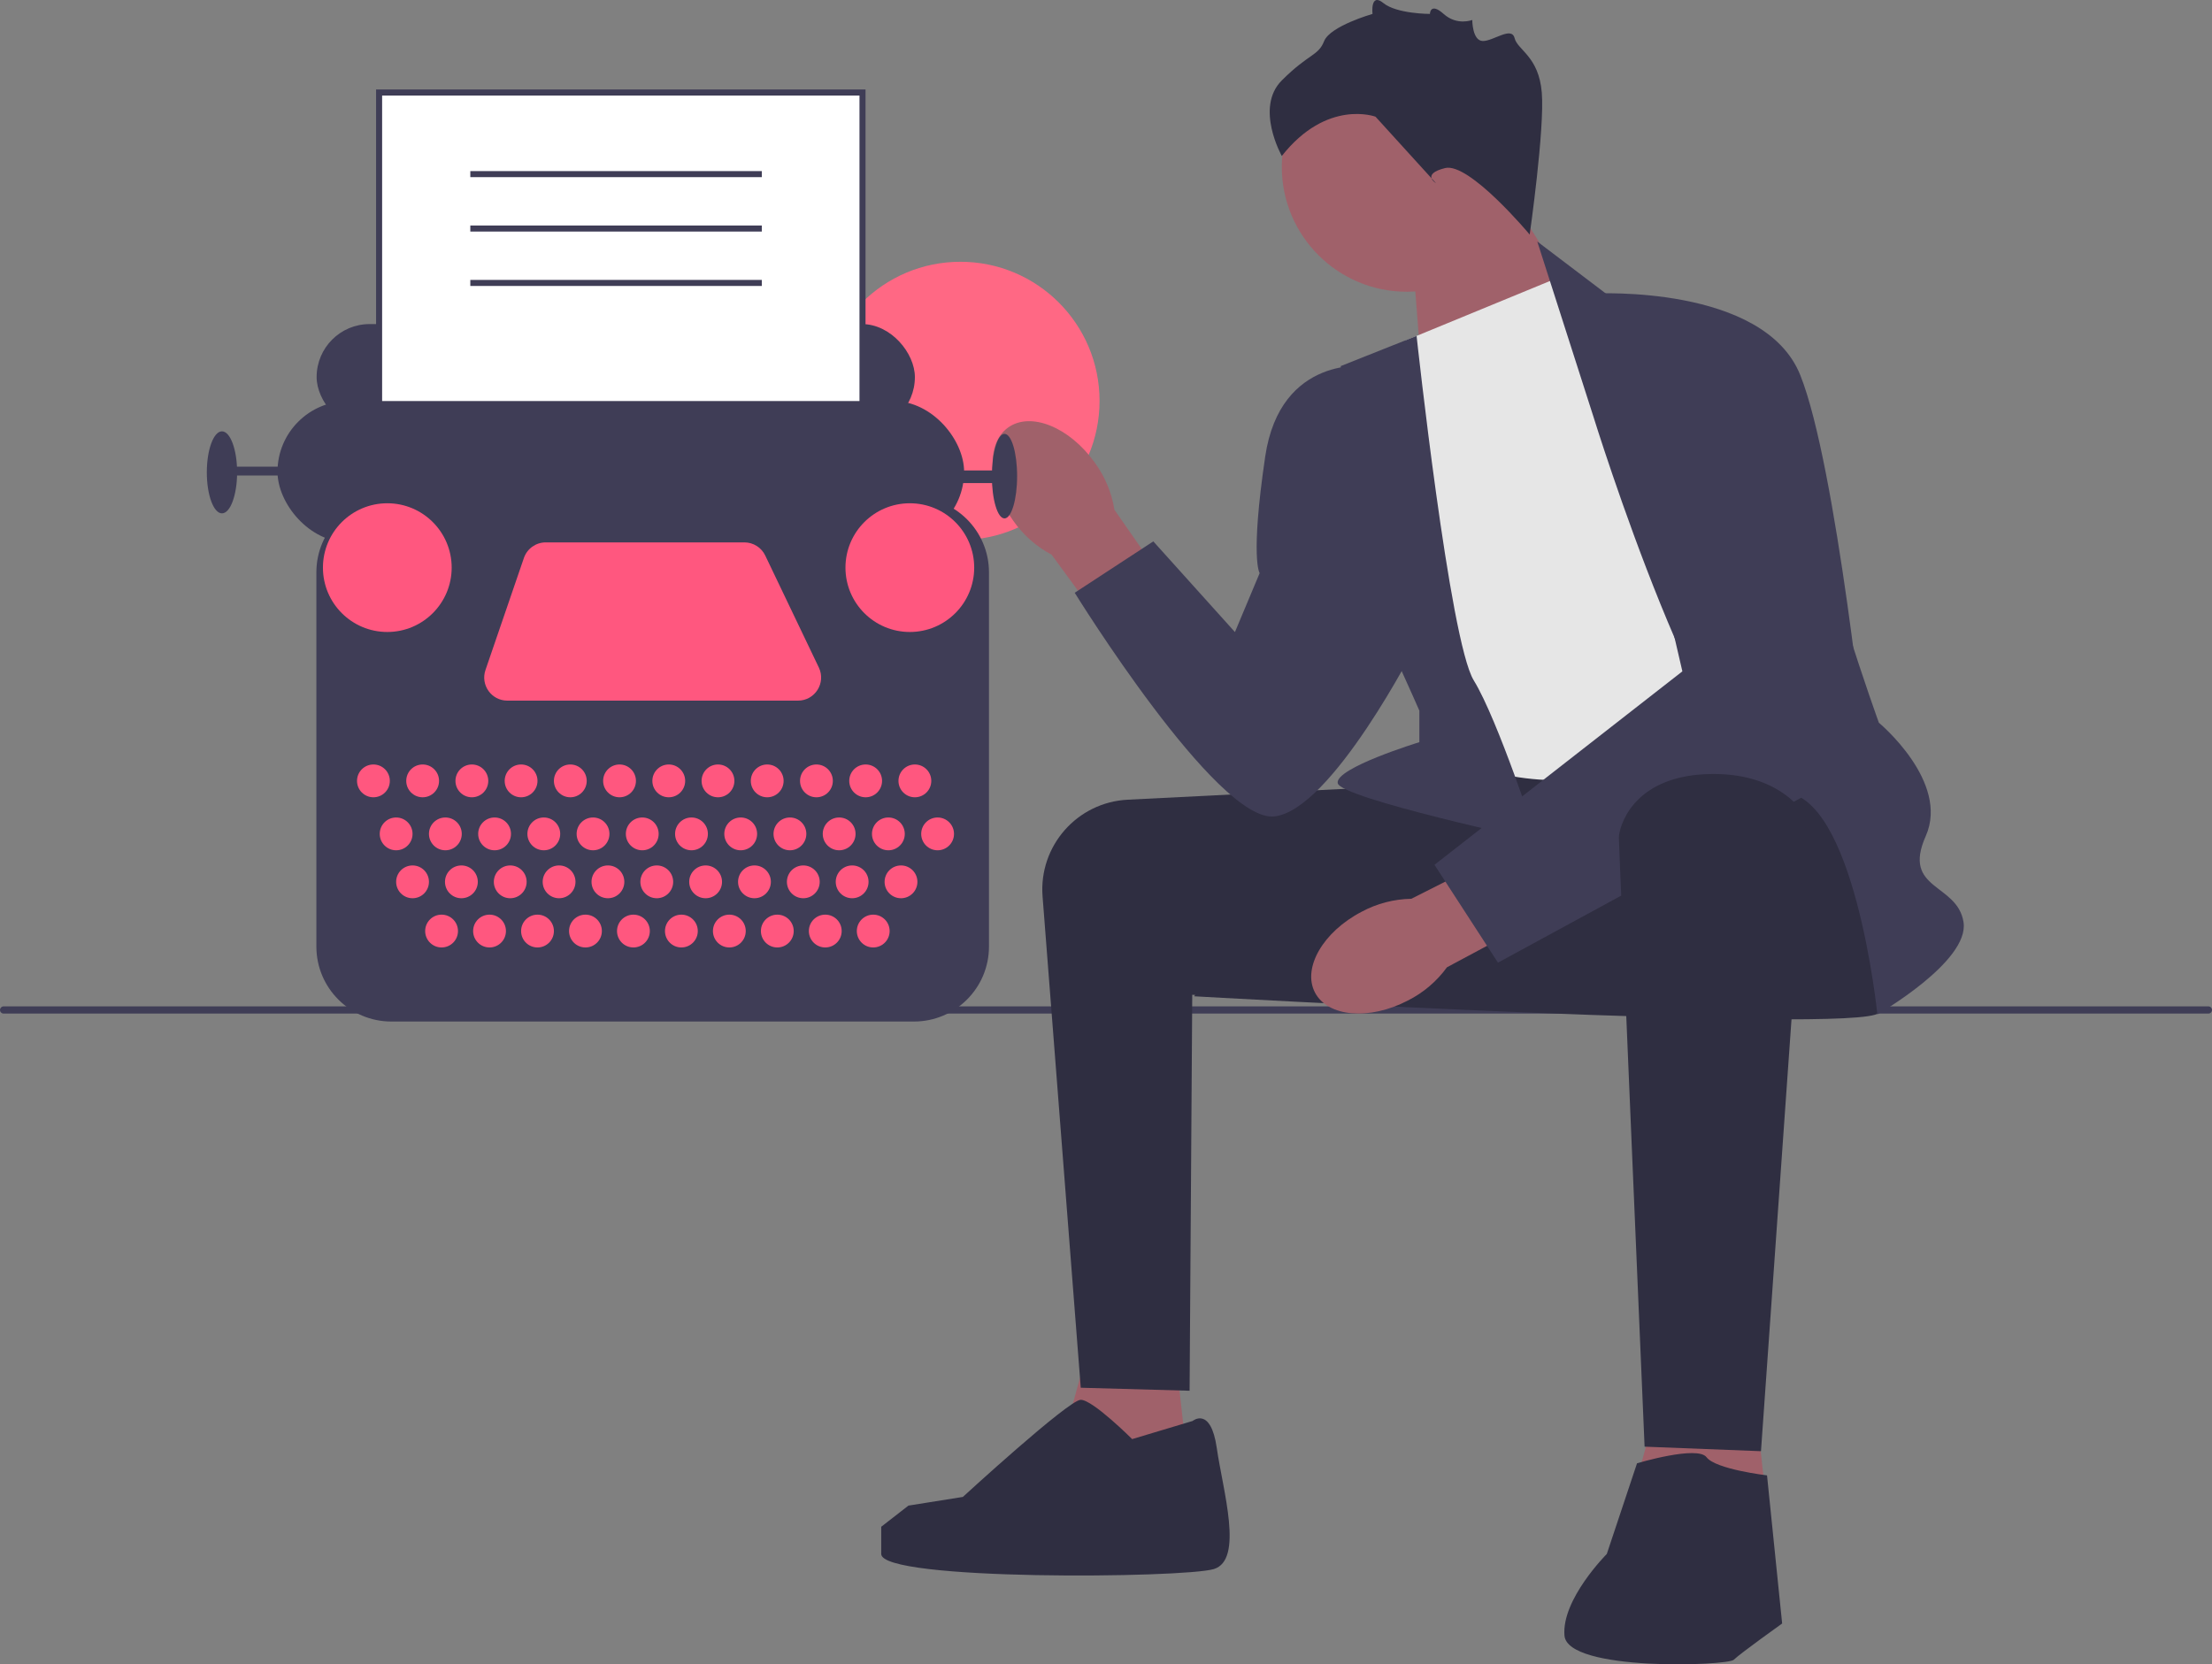 <svg xmlns="http://www.w3.org/2000/svg" width="731.67" height="550.618" viewBox="0 0 731.67 550.618" xmlns:xlink="http://www.w3.org/1999/xlink"><rect x="0" y="0" width="731.67" height="550.618" fill="#808080" stroke="none"/><circle cx="317.682" cy="132.627" r="46.021" fill="#ff6884"/><g><path d="M0,334.134c0,.66,.53,1.19,1.19,1.19H730.48c.66,0,1.19-.53,1.19-1.19,0-.66-.53-1.19-1.19-1.19H1.19c-.66,0-1.19,.53-1.19,1.19Z" fill="#3f3d56"/><g><polygon points="466.985 81.606 470.811 130.557 526.268 107.393 494.985 57.606 466.985 81.606" fill="#a0616a"/><circle cx="465.323" cy="55.181" r="41.339" fill="#a0616a"/><polygon points="387.985 440.606 394.985 503.393 345.985 496.606 361.985 438.606 387.985 440.606" fill="#a0616a"/><polygon points="578.985 449.606 585.985 512.393 536.985 505.606 552.985 447.606 578.985 449.606" fill="#a0616a"/><path d="M462.485,260.106c-.669,0-54.146,2.685-89.477,4.463-16.723,.841-29.452,15.315-28.155,32.009l12.632,162.528,36,1,.878-131,71.122,4-3-73Z" fill="#2f2e41"/><path d="M619.485,259.106s9,69,2,76c-7,7-226.5-5.5-226.5-5.5,0,0,48.154-69.537,56.827-71.519,8.673-1.981,146.673-8.981,146.673-8.981l21,10Z" fill="#2f2e41"/><path id="uuid-395a52e4-5c72-4314-a9bf-6720c6920e4c-78" d="M335.127,172.233c-8.359-11.691-9.103-25.48-1.662-30.799,7.441-5.319,20.247-.152,28.607,11.544,3.404,4.626,5.65,10,6.551,15.673l34.792,49.981-19.8,13.708-35.775-48.834c-5.078-2.688-9.437-6.554-12.714-11.273Z" fill="#a0616a"/><path id="uuid-2bcb0f29-4cb0-4836-b3e1-c42200070018-79" d="M465.674,331.017c-12.747,6.638-26.505,5.441-30.727-2.672-4.223-8.113,2.688-20.068,15.44-26.706,5.058-2.722,10.694-4.192,16.436-4.289l54.365-27.441,10.797,21.526-53.367,28.575c-3.374,4.65-7.812,8.425-12.944,11.008Z" fill="#a0616a"/><path d="M464.985,112.606l51-21,96,148s-67,15-90,18c-23,3-49-9-49-9l-8-136Z" fill="#e6e6e6"/><path d="M526.985,137.606l-18.5-57.709,24,18.209s68,45,68,64c0,19,21,77,21,77,0,0,23.5,19.5,15.5,37.5-8,18,10.5,15.5,12.5,28.5,2,13-28.5,30.5-28.5,30.5,0,0-7.5-73.5-31.5-73.5-24,0-62.5-124.5-62.5-124.5Z" fill="#3f3d56"/><path d="M468.568,111.13l-25.084,9.976s4,70,8,76,18,38,18,38v10.429s-28,8.571-27,13.571c1,5,66,19,66,19,0,0-13-40-21-53-8-13-18.916-113.976-18.916-113.976Z" fill="#3f3d56"/><path d="M527.485,97.106s56-3,68,27c12,30,22,128,22,128l-122,66.374-21-32.374,82-64-29-125Z" fill="#3f3d56"/><path d="M452.485,121.106s-29-4-34,30-1.823,38.5-1.823,38.5l-8.177,19.5-27-30-26,17s47,76,66,74c19-2,47-57,47-57l-16-92Z" fill="#3f3d56"/><path d="M597.323,270.145l-14.839,209.961-38.5-1.5s-8.5-198.5-8.5-201.5c0-3,4-20,29-21,25-1,32.839,14.039,32.839,14.039Z" fill="#2f2e41"/><path d="M541.485,484.106s20-6,23-2c3,4,20,6,20,6l5,49s-14,10-16,12-55,4-56-8c-1-12,14-27,14-27l10-30Z" fill="#2f2e41"/><path d="M394.485,470.106s6-5,8,9c2,14,9,37-1,40-10,3-110,4-110-5v-9l9-7,18.004-2.869s34.996-32.131,38.996-32.131c4,0,17,13,17,13l20-6Z" fill="#2f2e41"/><path d="M505.985,77.606s-20-24-28-22-3,5-3,5l-20-22s-16-6-31,13c0,0-9-16,0-25,9-9,12-8,14-13,2-5,16-9,16-9,0,0-.803-7.197,3.598-3.598s15.394,3.598,15.394,3.598c0,0,.063-4,4.535,0s9.472,2,9.472,2c0,0,0,6.921,3.5,6.961,3.5,.039,9.5-4.961,10.5-.961s8,6,9,18-4,47-4,47Z" fill="#2f2e41"/></g></g><g><rect x="104.731" y="107.214" width="197.887" height="35.069" rx="17.534" ry="17.534" fill="#3f3d56"/><rect x="125.397" y="30.606" width="159.896" height="175.343" fill="#fff"/><path d="M286.293,206.949H124.397V29.606h161.896V206.949Zm-159.896-2h157.896V31.606H126.397V204.949Z" fill="#3f3d56"/><rect x="91.789" y="132.681" width="227.111" height="46.758" rx="23.379" ry="23.379" fill="#3f3d56"/><ellipse cx="332.26" cy="157.521" rx="4.175" ry="13.986" fill="#3f3d56"/><ellipse cx="73.42" cy="156.269" rx="5.01" ry="13.568" fill="#3f3d56"/><rect x="74.672" y="154.39" width="28.806" height="2.922" fill="#3f3d56"/><rect x="306.376" y="155.642" width="23.379" height="4.175" fill="#3f3d56"/><path d="M302.334,337.957H129.439c-13.669,0-24.79-11.121-24.79-24.79v-123.841c0-13.669,11.121-24.79,24.79-24.79h172.896c13.669,0,24.789,11.121,24.789,24.79v123.841c0,13.669-11.12,24.79-24.789,24.79Z" fill="#3f3d56"/><circle cx="123.518" cy="258.343" r="5.427" fill="#ff577f"/><circle cx="131.033" cy="275.878" r="5.427" fill="#ff577f"/><circle cx="136.46" cy="291.742" r="5.427" fill="#ff577f"/><circle cx="146.062" cy="308.024" r="5.427" fill="#ff577f"/><circle cx="161.926" cy="308.024" r="5.427" fill="#ff577f"/><circle cx="177.791" cy="308.024" r="5.427" fill="#ff577f"/><circle cx="193.655" cy="308.024" r="5.427" fill="#ff577f"/><circle cx="209.52" cy="308.024" r="5.427" fill="#ff577f"/><circle cx="225.384" cy="308.024" r="5.427" fill="#ff577f"/><circle cx="241.248" cy="308.024" r="5.427" fill="#ff577f"/><circle cx="257.113" cy="308.024" r="5.427" fill="#ff577f"/><circle cx="272.977" cy="308.024" r="5.427" fill="#ff577f"/><circle cx="288.841" cy="308.024" r="5.427" fill="#ff577f"/><circle cx="152.617" cy="291.742" r="5.427" fill="#ff577f"/><circle cx="168.773" cy="291.742" r="5.427" fill="#ff577f"/><circle cx="184.93" cy="291.742" r="5.427" fill="#ff577f"/><circle cx="201.086" cy="291.742" r="5.427" fill="#ff577f"/><circle cx="217.243" cy="291.742" r="5.427" fill="#ff577f"/><circle cx="233.4" cy="291.742" r="5.427" fill="#ff577f"/><circle cx="249.556" cy="291.742" r="5.427" fill="#ff577f"/><circle cx="265.713" cy="291.742" r="5.427" fill="#ff577f"/><circle cx="281.869" cy="291.742" r="5.427" fill="#ff577f"/><circle cx="298.026" cy="291.742" r="5.427" fill="#ff577f"/><circle cx="147.314" cy="275.878" r="5.427" fill="#ff577f"/><circle cx="163.596" cy="275.878" r="5.427" fill="#ff577f"/><circle cx="179.878" cy="275.878" r="5.427" fill="#ff577f"/><circle cx="196.16" cy="275.878" r="5.427" fill="#ff577f"/><circle cx="212.442" cy="275.878" r="5.427" fill="#ff577f"/><circle cx="228.724" cy="275.878" r="5.427" fill="#ff577f"/><circle cx="245.006" cy="275.878" r="5.427" fill="#ff577f"/><circle cx="261.287" cy="275.878" r="5.427" fill="#ff577f"/><circle cx="277.569" cy="275.878" r="5.427" fill="#ff577f"/><circle cx="293.851" cy="275.878" r="5.427" fill="#ff577f"/><circle cx="310.133" cy="275.878" r="5.427" fill="#ff577f"/><circle cx="139.8" cy="258.343" r="5.427" fill="#ff577f"/><circle cx="156.082" cy="258.343" r="5.427" fill="#ff577f"/><circle cx="172.363" cy="258.343" r="5.427" fill="#ff577f"/><circle cx="188.645" cy="258.343" r="5.427" fill="#ff577f"/><circle cx="204.927" cy="258.343" r="5.427" fill="#ff577f"/><circle cx="221.209" cy="258.343" r="5.427" fill="#ff577f"/><circle cx="237.491" cy="258.343" r="5.427" fill="#ff577f"/><circle cx="253.773" cy="258.343" r="5.427" fill="#ff577f"/><circle cx="270.055" cy="258.343" r="5.427" fill="#ff577f"/><circle cx="286.336" cy="258.343" r="5.427" fill="#ff577f"/><circle cx="302.618" cy="258.343" r="5.427" fill="#ff577f"/><circle cx="128.11" cy="187.789" r="21.292" fill="#ff577f"/><circle cx="300.948" cy="187.789" r="21.292" fill="#ff577f"/><path d="M180.522,179.439h65.701c2.945,0,5.628,1.691,6.899,4.347l17.731,37.06c2.429,5.076-1.272,10.948-6.899,10.948h-96.139c-5.248,0-8.936-5.164-7.234-10.128l12.707-37.06c1.06-3.091,3.967-5.167,7.234-5.167Z" fill="#ff577f"/></g><rect x="155.568" y="56.606" width="96.417" height="2" fill="#3f3d56"/><rect x="155.568" y="74.606" width="96.417" height="2" fill="#3f3d56"/><rect x="155.568" y="92.606" width="96.417" height="2" fill="#3f3d56"/></svg>